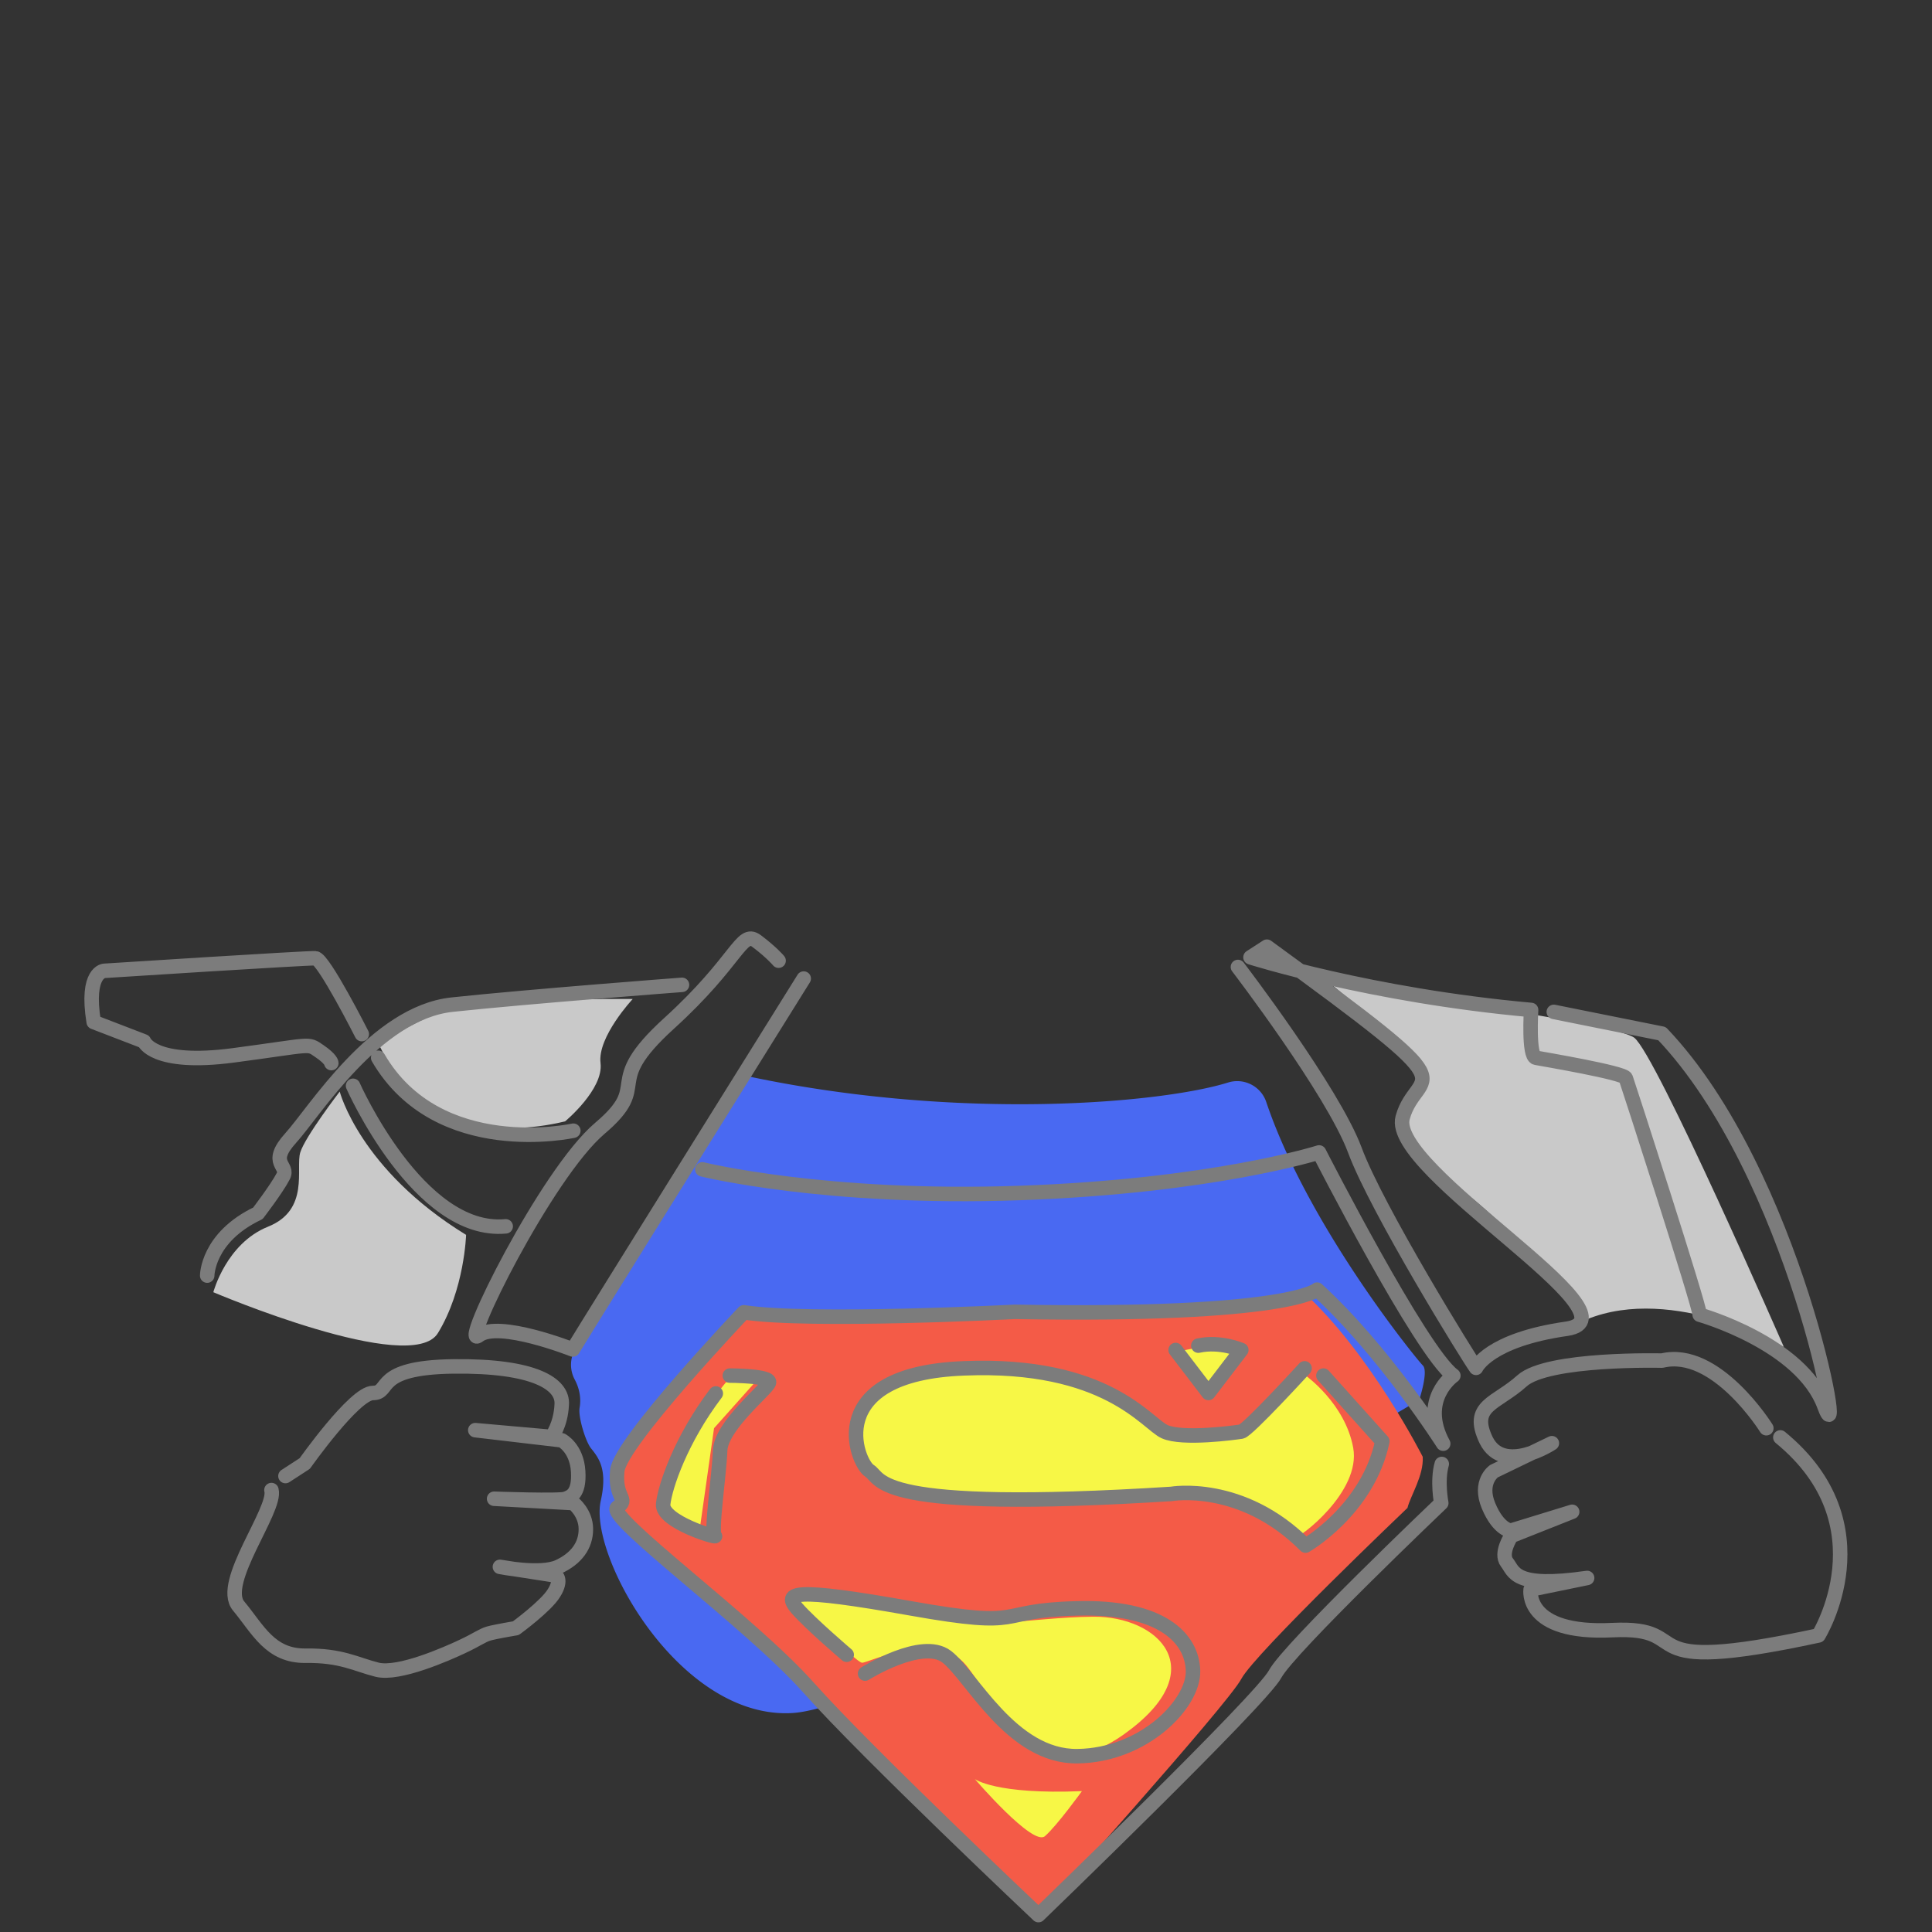 <svg id="Слой_1" xmlns="http://www.w3.org/2000/svg" viewBox="0 0 400 400"><rect x="0" y="0" width="400" height="400" fill="#333333" stroke="none"/><style>.st2{fill:#f7f746}.st4{fill:none;stroke:#7c7c7c;stroke-width:3;stroke-linecap:round;stroke-linejoin:round;stroke-miterlimit:10}</style><path d="M293.833 289.833s1.984-5.951.742-7.142c-1.146-1.1-23.708-28.712-32.408-54.524a6.344 6.344 0 0 0-7.917-4.039c-13.3 4.158-55 8.127-99.417-1.295l-35.444 55.943c-1.37 2.031-1.565 4.662-.411 6.824.806 1.51 1.43 3.536 1.018 5.898-.316 1.816 1.222 6.943 2.379 8.377 1.607 1.992 3.46 4.385 2 10.875-2.544 11.309 16.295 45.25 39.627 43.917 23.331-1.334 129.831-64.834 129.831-64.834z" fill="#4969f2"/><path d="M294.56 301.61s-10.785-21.372-24.685-34.072c0 0-2.775 5.062-59.775 4.062 0 0-42.6 2.2-56.1.1 0 0-25.6 26.9-26.2 32.8-.6 5.9 2.6 5.7 0 7.6-2.6 1.9 27.6 23.8 39.6 37.3 12.1 13.6 47.6 47.1 47.6 47.1s39.2-43.6 42-48.9 34.4-35.4 34.4-35.4c.619-2.519 3.4-6.721 3.16-10.59z" fill="#f45b47"/><path class="st2" d="M150.333 286.167s-12.162 14.002-12 25.573c0 0-2.333 2.953 6.5 5.12l3-21.167 8.334-9.333-5.834-.193zm94.355-6.479s6.625-1.813 10.5 0L250.5 286.5l-5.813-6.813zM165.5 331.75s11.625 12.5 13 12.5 15.375-7 21.5.5 14.333 27.475 32.833 14.225 7-24.375-6.5-24.25S202 338 192.5 334s-30.375-4.375-27-2.25zm58.5 39.083s-5.167 7.167-7.667 9.334c-2.5 2.166-14.5-11.834-14.5-11.834s4.249 3.249 22.167 2.5z"/><path class="st2" d="M270.333 284.8L257 297.5s-14.333.833-16.167 0c-1.833-.833-12-15-40.833-13.5s-26.829 21.88-9.167 24.167 54.9.166 59.367 0c4.467-.167 17.651 9.558 18.151 9.99s13.482-9.236 11.816-18.403c-1.667-9.167-9.834-14.954-9.834-14.954z"/><path d="M117 232.167s8-6.634 7.333-12.067c-.666-5.433 6.667-13.267 6.667-13.267s-33.833-.336-39.667 2.416C85.5 212 78.3 215.833 78.3 215.833s8.7 23.5 38.7 16.334zm-20.5 23.5S96.167 267 90.667 276s-46.5-8.462-46.5-8.462 2.666-10.102 11.333-13.57 5.667-12.101 6.667-15.368 8.166-12.6 8.166-12.6S74.5 242.167 96.5 255.667zm179.167-51.834s58.166 7.667 62.666 11c4.5 3.334 31 64.049 31 64.049s-22.833-13.049-40.833-5.715c0 0-12.987-16.463-23.833-25.167-10.846-8.704-16-12.667-12.167-21.333 3.833-8.667 5.125-4.417-16.833-22.834z" fill="#c9c9c9"/><path class="st4" d="M166.4 202.6s-44.3 71-47.8 76.8c0 0-15.4-6.1-19.5-2.9s14-33.5 25.1-42.9 0-8.7 14.3-21.7 14.9-19.4 18.1-17.1c3.2 2.4 4.6 4.1 4.6 4.1M59.1 305.6l4-2.6s10.3-14.6 14.1-14.6c3.9 0 0-5.3 16.7-5.5s22.7 3.6 22.4 7.9c-.2 4.3-2.1 6.7-2.1 6.7l-15.8-1.4 17.9 2.1s3.1 1.6 3.4 6.4-1.6 5.3-2.6 5.7c-.9.5-14.8 0-14.8 0l16.4.9s2.6 2 2.6 5.4-2 6.1-5.7 7.8c-3.7 1.7-12.1 0-12.1 0l11.6 1.8s1.3.9-.4 3.6c-1.6 2.7-7.9 7.3-7.9 7.3s-4.2.7-5.6 1.1-2.3 1.2-5.5 2.7-13.1 5.9-17.6 4.8c-4.4-1.1-7.4-3-14.8-2.9s-9.9-5.5-13.9-10.3 7.9-19.9 6.8-24m122.9 38s11.8-7.4 16.9-3.5c5.1 3.9 13.4 20.8 27.1 20.6 13.8-.2 24.1-10.9 23.9-17.7-.2-6.8-6.6-13.4-24.1-12.9-17.5.4-9.6 4.4-34.3 0s-26.4-3.3-23.6 0c2.9 3.3 10.3 9.6 10.3 9.6m-24.2-57.8s8.7 0 8.1 1.5c-.6 1.5-9.9 8.9-10.1 14-.2 5.1-2 17.1-1.1 17.7s-11.1-2.9-10.7-6.6 3.7-13.4 10.9-22.9m95.2-9l6.8 8.9 6.8-8.9s-4.4-1.9-8.9-.9"/><path class="st4" d="M270.1 283.3s-11.8 12.9-13.1 13.1c-1.3.2-12.2 1.7-15.9 0s-12-14.3-41.5-13.1c-29.5 1.1-22.3 19.5-19.6 21.2s.6 8.7 62.5 4.8c0 0 14.6-2.6 27.8 10.7 0 0 12.9-7.4 15.9-21.6L274 284.8M42.9 264.1s0-7.9 10.5-12.9c0 0 3.9-5.1 5.2-7.6 1.4-2.4-3.3-2.6 1.6-8s17.5-25.9 33.4-27.6c15.9-1.7 47.6-4.1 47.6-4.1m-22.5 30.2s-28 6.2-40.4-15.1m-3.4-4.9s-7.9-15.6-9.6-15.7c-1.7-.1-43.7 2.6-43.7 2.6s-3.9.1-2.2 10.6l10.4 4s1.9 5.1 18.5 2.9c16.6-2.2 15.3-2.6 17.8-.9 2.5 1.7 2.5 2.5 2.5 2.5m4.5 4.7s13.6 30.8 31.6 29.1m151.6-53.7s19.6 25.6 24.2 37.9c4.5 12.2 23.8 43.4 25.1 45.1 0 0 2.6-5.8 18.8-8.1 16.1-2.4-37-32.8-34-43.7s15.9-3.4-28.1-35.4l-3.4 2.2s24.8 7.9 58.1 10.9c0 0-.6 9.6 1 9.9 1.6.3 18.2 3.1 18.6 4.2.4 1.1 15.4 47.4 15.3 49 0 0 21 5.9 25.8 18.9 4.8 13.1-6-48.1-33.6-77.1l-22.4-4.5"/><path class="st4" d="M365.7 295.7s-10.4-16.7-21.6-14c0 0-23.7-.6-29 4.2-5.3 4.8-10.9 5-7.4 12.3 3.6 7.2 13.6.6 13.6.6l-12 5.8s-3.2 2.2-1.1 7.2 4.6 5.1 4.6 5.1l12.7-3.9-12.6 5s-2.4 3.6-.9 5.5 1.4 5.4 16.6 3.2l-11.7 2.4s-1.4 9.3 16.9 8.4c18.2-.9 1.9 9.9 42.7 1.1 0 0 14.2-22.9-7.9-41m-223.2-55.5s25.4 6.3 65.6 4.9c40.2-1.4 62.1-8.4 62.1-8.4s21.1 41.3 27.8 46.2c0 0-7.1 4.9-2.1 14.1 0 0-12.2-19.2-26.1-31.9 0 0-5.6 5.6-62.6 4.6 0 0-42.6 2.2-56.1.1 0 0-25.6 26.9-26.2 32.8-.6 5.9 2.6 5.7 0 7.6-2.6 1.9 27.6 23.8 39.6 37.3 12.1 13.6 47.6 47.1 47.6 47.1s46.2-44.6 49-49.9 34.4-35.4 34.4-35.4-.9-4.6.1-8.1"/></svg>